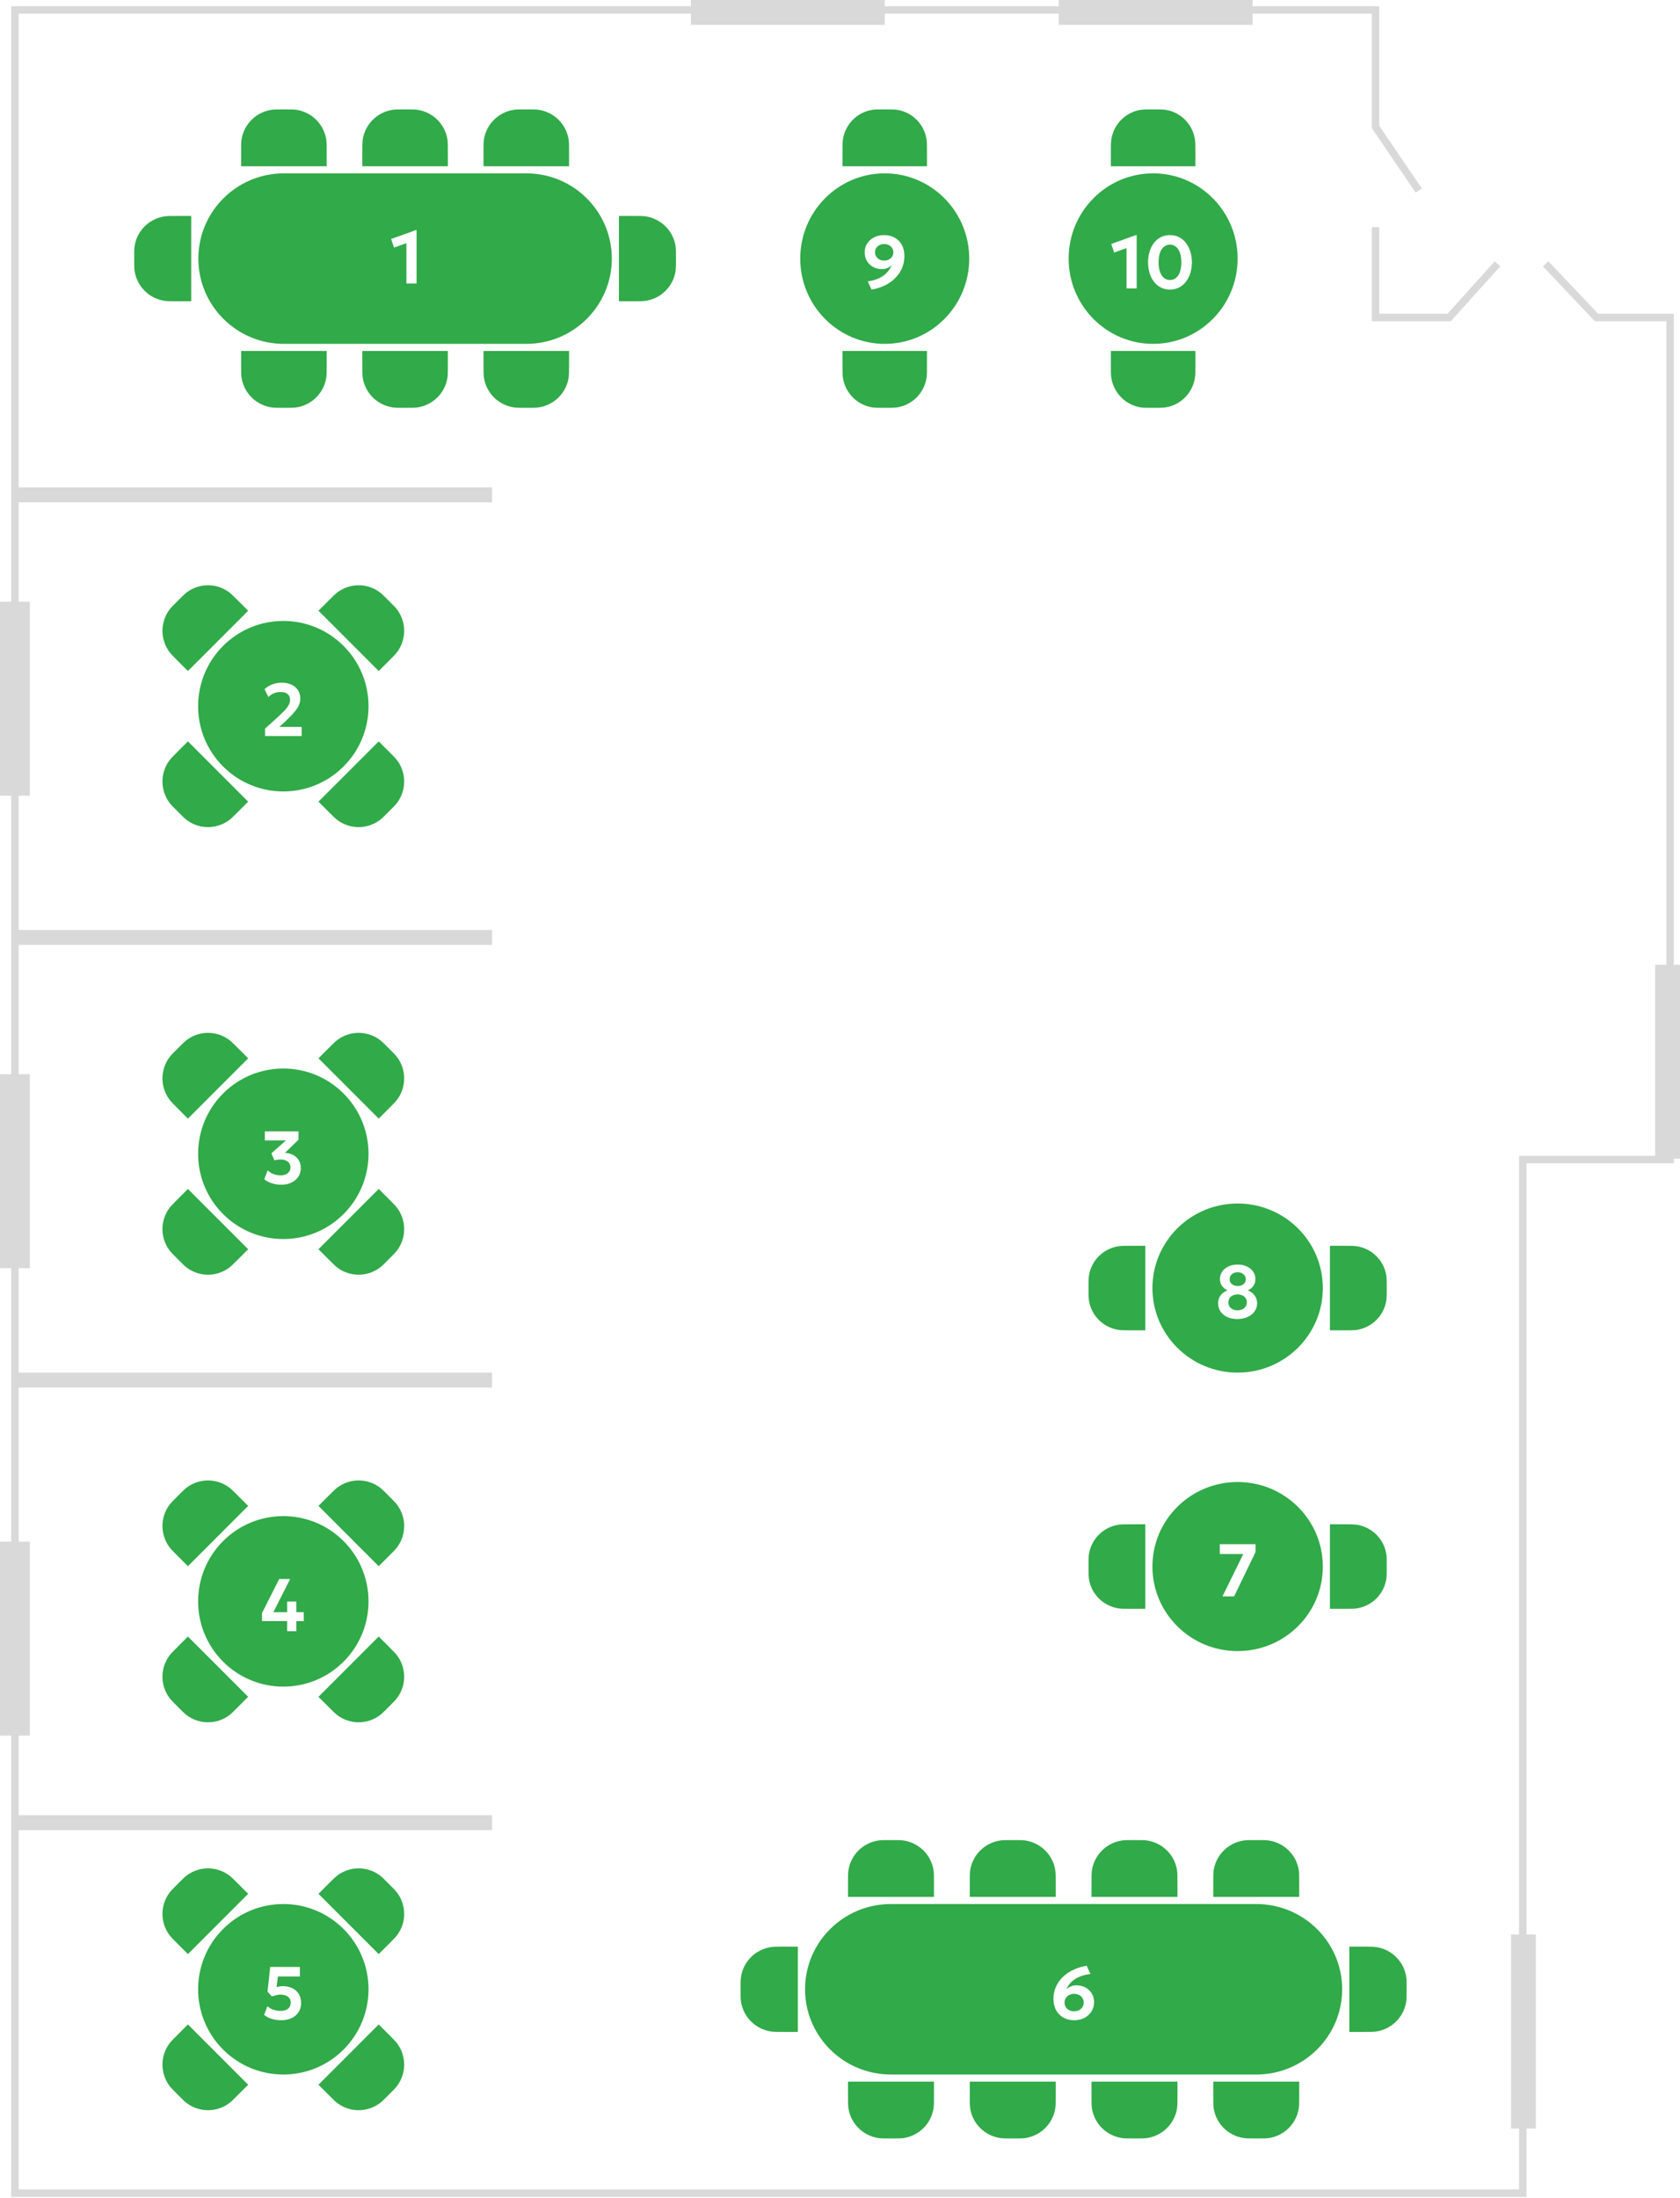 <?xml version="1.0" encoding="UTF-8" standalone="no"?>
<svg
   width="338"
   height="442"
   viewBox="0 0 338 442"
   fill="none"
   version="1.1"
   id="svg76"
   sodipodi:docname="scheme (1).svg"
   inkscape:version="1.4 (e7c3feb1, 2024-10-09)"
   xmlns:inkscape="http://www.inkscape.org/namespaces/inkscape"
   xmlns:sodipodi="http://sodipodi.sourceforge.net/DTD/sodipodi-0.dtd"
   xmlns="http://www.w3.org/2000/svg"
   xmlns:svg="http://www.w3.org/2000/svg">
  <sodipodi:namedview
     id="namedview76"
     pagecolor="#ffffff"
     bordercolor="#000000"
     borderopacity="0.25"
     inkscape:showpageshadow="2"
     inkscape:pageopacity="0.0"
     inkscape:pagecheckerboard="0"
     inkscape:deskcolor="#d1d1d1"
     inkscape:zoom="0.79218179"
     inkscape:cx="92.781734"
     inkscape:cy="292.2309"
     inkscape:window-width="1440"
     inkscape:window-height="900"
     inkscape:window-x="0"
     inkscape:window-y="0"
     inkscape:window-maximized="0"
     inkscape:current-layer="svg76" />
  <g
     id="g76"
     inkscape:label="wall">
    <path
       d="M285.437 38.306L276.755 25.542V2H3L3 441H306.377V384.207V233.168H336V63.834H321.189L310.974 53.056M276.755 45.681V63.834H291.566L301.27 53.056"
       stroke="#D9D9D9"
       stroke-width="1.5"
       id="path1" />
    <path
       d="M6 121H0V160H6V121Z"
       fill="#D9D9D9"
       id="path2" />
    <path
       d="M139 0V5L178 5V0L139 0Z"
       fill="#D9D9D9"
       id="path3" />
    <path
       d="M213 0V5L252 5V0L213 0Z"
       fill="#D9D9D9"
       id="path4" />
    <path
       d="M3 365V368H99V365H3Z"
       fill="#D9D9D9"
       id="path5" />
    <path
       d="M3 276V279H99V276H3Z"
       fill="#D9D9D9"
       id="path6" />
    <path
       d="M3 187V190H99V187H3Z"
       fill="#D9D9D9"
       id="path7" />
    <path
       d="M3 98V101H99V98H3Z"
       fill="#D9D9D9"
       id="path8" />
    <path
       d="M6 216H0V255H6V216Z"
       fill="#D9D9D9"
       id="path9" />
    <path
       d="M6 310H0V349H6V310Z"
       fill="#D9D9D9"
       id="path10" />
    <path
       d="M309 389H304V428H309V389Z"
       fill="#D9D9D9"
       id="path11" />
    <path
       d="M338 194H333V233H338V194Z"
       fill="#D9D9D9"
       id="path12" />
  </g>
  <g
     id="g78"
     inkscape:label="table_9_2">
    <path
       d="M161 52C161 42.532 168.611 34.857 178 34.857C187.389 34.857 195 42.532 195 52C195 61.468 187.389 69.143 178 69.143C168.611 69.143 161 61.468 161 52Z"
       fill="#31AA49"
       id="path13" />
    <path
       d="M169.5 30.571C169.5 29.244 169.5 28.581 169.587 28.026C170.067 24.969 172.444 22.572 175.475 22.088C176.026 22 176.684 22 178 22C179.316 22 179.974 22 180.525 22.088C183.556 22.572 185.933 24.969 186.413 28.026C186.5 28.581 186.5 29.244 186.5 30.571V33.429H169.5V30.571Z"
       fill="#31AA49"
       id="path14" />
    <path
       d="M169.5 73.429C169.5 74.756 169.5 75.419 169.587 75.975C170.067 79.031 172.444 81.428 175.475 81.912C176.026 82 176.684 82 178 82C179.316 82 179.974 82 180.525 81.912C183.556 81.428 185.933 79.031 186.413 75.975C186.5 75.419 186.5 74.756 186.5 73.429V70.571H169.5V73.429Z"
       fill="#31AA49"
       id="path15" />
    <path
       d="M175.347 58.225L174.589 56.575C175.254 56.49 175.849 56.347 176.374 56.148C176.899 55.947 177.359 55.703 177.754 55.413C178.149 55.123 178.482 54.797 178.752 54.438C179.022 54.078 179.232 53.697 179.382 53.297C179.147 53.547 178.859 53.748 178.519 53.898C178.184 54.042 177.827 54.115 177.447 54.115C176.787 54.115 176.192 53.97 175.662 53.68C175.137 53.39 174.722 52.992 174.417 52.487C174.117 51.977 173.967 51.395 173.967 50.74C173.967 50.085 174.132 49.498 174.462 48.977C174.797 48.453 175.259 48.038 175.849 47.733C176.439 47.428 177.119 47.275 177.889 47.275C178.679 47.275 179.379 47.445 179.989 47.785C180.599 48.12 181.079 48.602 181.429 49.233C181.779 49.858 181.954 50.608 181.954 51.483C181.954 52.383 181.787 53.212 181.452 53.972C181.117 54.727 180.647 55.398 180.042 55.983C179.442 56.568 178.742 57.05 177.942 57.43C177.142 57.81 176.277 58.075 175.347 58.225ZM177.889 52.405C178.239 52.405 178.552 52.333 178.827 52.188C179.107 52.042 179.327 51.845 179.487 51.595C179.652 51.34 179.734 51.055 179.734 50.74C179.734 50.415 179.654 50.127 179.494 49.877C179.334 49.627 179.117 49.432 178.842 49.292C178.567 49.148 178.249 49.075 177.889 49.075C177.534 49.075 177.217 49.148 176.937 49.292C176.662 49.432 176.444 49.627 176.284 49.877C176.129 50.127 176.052 50.415 176.052 50.74C176.052 51.055 176.132 51.34 176.292 51.595C176.457 51.845 176.677 52.042 176.952 52.188C177.232 52.333 177.544 52.405 177.889 52.405Z"
       fill="white"
       id="path16" />
  </g>
  <g
     id="g77"
     inkscape:label="table_1_8">
    <path
       d="M39.908 52C39.908 42.532 47.613 34.857 57.118 34.857H105.882C115.387 34.857 123.092 42.532 123.092 52C123.092 61.468 115.387 69.143 105.882 69.143H57.118C47.613 69.143 39.908 61.468 39.908 52Z"
       fill="#31AA49"
       id="path17" />
    <path
       d="M48.513 30.571C48.513 29.244 48.513 28.581 48.601 28.026C49.087 24.969 51.494 22.572 54.562 22.088C55.12 22 55.786 22 57.118 22C58.451 22 59.117 22 59.674 22.088C62.743 22.572 65.149 24.969 65.635 28.026C65.724 28.581 65.724 29.244 65.724 30.571V33.429H48.513V30.571Z"
       fill="#31AA49"
       id="path18" />
    <path
       d="M72.895 30.571C72.895 29.244 72.895 28.581 72.983 28.026C73.469 24.969 75.876 22.572 78.944 22.088C79.501 22 80.168 22 81.5 22C82.832 22 83.499 22 84.056 22.088C87.124 22.572 89.531 24.969 90.017 28.026C90.105 28.581 90.105 29.244 90.105 30.571V33.429H72.895V30.571Z"
       fill="#31AA49"
       id="path19" />
    <path
       d="M97.276 30.571C97.276 29.244 97.276 28.581 97.365 28.026C97.851 24.969 100.257 22.572 103.326 22.088C103.883 22 104.549 22 105.882 22C107.214 22 107.88 22 108.438 22.088C111.506 22.572 113.913 24.969 114.399 28.026C114.487 28.581 114.487 29.244 114.487 30.571V33.429H97.276V30.571Z"
       fill="#31AA49"
       id="path20" />
    <path
       d="M127.395 43.429C128.727 43.429 129.393 43.429 129.951 43.517C133.019 44.001 135.426 46.398 135.912 49.454C136 50.009 136 50.673 136 52C136 53.327 136 53.991 135.912 54.546C135.426 57.602 133.019 59.999 129.951 60.483C129.393 60.571 128.727 60.571 127.395 60.571H124.526V43.429H127.395Z"
       fill="#31AA49"
       id="path21" />
    <path
       d="M48.513 73.429C48.513 74.756 48.513 75.419 48.601 75.975C49.087 79.031 51.494 81.428 54.562 81.912C55.12 82 55.786 82 57.118 82C58.451 82 59.117 82 59.674 81.912C62.743 81.428 65.149 79.031 65.635 75.975C65.724 75.419 65.724 74.756 65.724 73.429V70.571H48.513V73.429Z"
       fill="#31AA49"
       id="path22" />
    <path
       d="M72.895 73.429C72.895 74.756 72.895 75.419 72.983 75.975C73.469 79.031 75.876 81.428 78.944 81.912C79.501 82 80.168 82 81.5 82C82.832 82 83.499 82 84.056 81.912C87.124 81.428 89.531 79.031 90.017 75.975C90.105 75.419 90.105 74.756 90.105 73.429V70.571H72.895V73.429Z"
       fill="#31AA49"
       id="path23" />
    <path
       d="M97.276 73.429C97.276 74.756 97.276 75.419 97.365 75.975C97.851 79.031 100.257 81.428 103.326 81.912C103.883 82 104.549 82 105.882 82C107.214 82 107.88 82 108.438 81.912C111.506 81.428 113.913 79.031 114.399 75.975C114.487 75.419 114.487 74.756 114.487 73.429V70.571H97.276V73.429Z"
       fill="#31AA49"
       id="path24" />
    <path
       d="M35.605 43.429C34.273 43.429 33.607 43.429 33.049 43.517C29.981 44.001 27.574 46.398 27.088 49.454C27 50.009 27 50.673 27 52C27 53.327 27 53.991 27.088 54.546C27.574 57.602 29.981 59.999 33.049 60.483C33.607 60.571 34.273 60.571 35.605 60.571H38.474V43.429H35.605Z"
       fill="#31AA49"
       id="path25" />
    <path
       d="M81.766 57V48.885L79.276 49.778L78.691 48.053L83.656 46.275H83.806V57H81.766Z"
       fill="white"
       id="path26" />
  </g>
  <g
     id="g79"
     inkscape:label="table_2_4">
    <path
       d="M44.878 129.878C51.573 123.183 62.427 123.183 69.122 129.878C75.817 136.573 75.817 147.427 69.122 154.122C62.427 160.816 51.573 160.816 44.878 154.122C38.184 147.427 38.184 136.573 44.878 129.878Z"
       fill="#31AA49"
       id="path27" />
    <path
       d="M66.091 120.787C67.03 119.848 67.499 119.379 67.954 119.049C70.457 117.23 73.847 117.23 76.351 119.049C76.805 119.379 77.275 119.848 78.213 120.787C79.152 121.725 79.621 122.194 79.951 122.649C81.77 125.153 81.77 128.543 79.951 131.046C79.621 131.501 79.152 131.97 78.213 132.909L76.193 134.929L64.071 122.807L66.091 120.787Z"
       fill="#31AA49"
       id="path28" />
    <path
       d="M78.213 151.091C79.152 152.03 79.621 152.499 79.951 152.954C81.77 155.457 81.77 158.847 79.951 161.351C79.621 161.805 79.152 162.275 78.213 163.213C77.275 164.152 76.805 164.621 76.351 164.951C73.847 166.77 70.457 166.77 67.954 164.951C67.499 164.621 67.03 164.152 66.091 163.213L64.071 161.193L76.193 149.071L78.213 151.091Z"
       fill="#31AA49"
       id="path29" />
    <path
       d="M35.787 151.091C34.848 152.03 34.379 152.499 34.049 152.954C32.23 155.457 32.23 158.847 34.049 161.351C34.379 161.805 34.848 162.275 35.787 163.213C36.725 164.152 37.194 164.621 37.649 164.951C40.153 166.77 43.543 166.77 46.046 164.951C46.501 164.621 46.97 164.152 47.909 163.213L49.929 161.193L37.807 149.071L35.787 151.091Z"
       fill="#31AA49"
       id="path30" />
    <path
       d="M47.909 120.787C46.97 119.848 46.501 119.379 46.046 119.049C43.543 117.23 40.153 117.23 37.649 119.049C37.194 119.379 36.725 119.848 35.787 120.787C34.848 121.725 34.379 122.194 34.049 122.649C32.23 125.153 32.23 128.543 34.049 131.046C34.379 131.501 34.848 131.97 35.787 132.909L37.807 134.929L49.929 122.807L47.909 120.787Z"
       fill="#31AA49"
       id="path31" />
    <path
       d="M53.327 148V146.515L55.57 144.482C56.27 143.847 56.822 143.315 57.227 142.885C57.637 142.45 57.927 142.065 58.097 141.73C58.272 141.395 58.36 141.057 58.36 140.717C58.36 140.217 58.192 139.83 57.857 139.555C57.522 139.28 57.05 139.142 56.44 139.142C55.98 139.142 55.537 139.23 55.112 139.405C54.692 139.575 54.322 139.827 54.002 140.162L53.23 138.557C53.69 138.142 54.217 137.825 54.812 137.605C55.412 137.385 56.027 137.275 56.657 137.275C57.417 137.275 58.08 137.407 58.645 137.672C59.21 137.937 59.645 138.31 59.95 138.79C60.26 139.265 60.415 139.82 60.415 140.455C60.415 140.89 60.33 141.317 60.16 141.737C59.99 142.152 59.687 142.62 59.252 143.14C58.822 143.66 58.215 144.29 57.43 145.03L56.207 146.17H60.692V148H53.327Z"
       fill="white"
       id="path32" />
  </g>
  <g
     id="g80"
     inkscape:label="table_3_3">
    <path
       d="M44.878 219.878C51.573 213.183 62.427 213.183 69.122 219.878C75.817 226.573 75.817 237.427 69.122 244.122C62.427 250.816 51.573 250.816 44.878 244.122C38.184 237.427 38.184 226.573 44.878 219.878Z"
       fill="#31AA49"
       id="path33" />
    <path
       d="M66.091 210.787C67.03 209.848 67.499 209.379 67.954 209.049C70.457 207.23 73.847 207.23 76.351 209.049C76.805 209.379 77.275 209.848 78.213 210.787C79.152 211.725 79.621 212.194 79.951 212.649C81.77 215.153 81.77 218.543 79.951 221.046C79.621 221.501 79.152 221.97 78.213 222.909L76.193 224.929L64.071 212.807L66.091 210.787Z"
       fill="#31AA49"
       id="path34" />
    <path
       d="M78.213 241.091C79.152 242.03 79.621 242.499 79.951 242.954C81.77 245.457 81.77 248.847 79.951 251.351C79.621 251.805 79.152 252.275 78.213 253.213C77.275 254.152 76.805 254.621 76.351 254.951C73.847 256.77 70.457 256.77 67.954 254.951C67.499 254.621 67.03 254.152 66.091 253.213L64.071 251.193L76.193 239.071L78.213 241.091Z"
       fill="#31AA49"
       id="path35" />
    <path
       d="M35.787 241.091C34.848 242.03 34.379 242.499 34.049 242.954C32.23 245.457 32.23 248.847 34.049 251.351C34.379 251.805 34.848 252.275 35.787 253.213C36.725 254.152 37.194 254.621 37.649 254.951C40.153 256.77 43.543 256.77 46.046 254.951C46.501 254.621 46.97 254.152 47.909 253.213L49.929 251.193L37.807 239.071L35.787 241.091Z"
       fill="#31AA49"
       id="path36" />
    <path
       d="M47.909 210.787C46.97 209.848 46.501 209.379 46.046 209.049C43.543 207.23 40.153 207.23 37.649 209.049C37.194 209.379 36.725 209.848 35.787 210.787C34.848 211.725 34.379 212.194 34.049 212.649C32.23 215.153 32.23 218.543 34.049 221.046C34.379 221.501 34.848 221.97 35.787 222.909L37.807 224.929L49.929 212.807L47.909 210.787Z"
       fill="#31AA49"
       id="path37" />
    <path
       d="M56.573 238.225C56.118 238.225 55.67 238.175 55.23 238.075C54.795 237.98 54.395 237.847 54.03 237.677C53.67 237.507 53.383 237.315 53.168 237.1L53.858 235.33C54.148 235.64 54.528 235.888 54.998 236.073C55.473 236.252 55.953 236.342 56.438 236.342C56.838 236.342 57.188 236.277 57.488 236.147C57.788 236.012 58.02 235.825 58.185 235.585C58.355 235.345 58.44 235.065 58.44 234.745C58.44 234.24 58.255 233.847 57.885 233.567C57.52 233.287 57.038 233.147 56.438 233.147C56.248 233.147 56.048 233.162 55.838 233.192C55.633 233.217 55.423 233.257 55.208 233.312L54.6 231.91L57.525 229.315H53.28V227.5H60.06V229.165L57.33 231.82C57.875 231.835 58.39 231.96 58.875 232.195C59.36 232.43 59.755 232.772 60.06 233.222C60.365 233.672 60.518 234.23 60.518 234.895C60.518 235.545 60.35 236.12 60.015 236.62C59.68 237.12 59.215 237.512 58.62 237.797C58.03 238.083 57.348 238.225 56.573 238.225Z"
       fill="white"
       id="path38" />
  </g>
  <g
     id="g81"
     inkscape:label="table_4_4">
    <path
       d="M44.878 309.878C51.573 303.183 62.427 303.183 69.122 309.878C75.817 316.573 75.817 327.427 69.122 334.122C62.427 340.816 51.573 340.816 44.878 334.122C38.184 327.427 38.184 316.573 44.878 309.878Z"
       fill="#31AA49"
       id="path39" />
    <path
       d="M66.091 300.787C67.03 299.848 67.499 299.379 67.954 299.049C70.457 297.23 73.847 297.23 76.351 299.049C76.805 299.379 77.275 299.848 78.213 300.787C79.152 301.725 79.621 302.194 79.951 302.649C81.77 305.153 81.77 308.543 79.951 311.046C79.621 311.501 79.152 311.97 78.213 312.909L76.193 314.929L64.071 302.807L66.091 300.787Z"
       fill="#31AA49"
       id="path40" />
    <path
       d="M78.213 331.091C79.152 332.03 79.621 332.499 79.951 332.954C81.77 335.457 81.77 338.847 79.951 341.351C79.621 341.805 79.152 342.275 78.213 343.213C77.275 344.152 76.805 344.621 76.351 344.951C73.847 346.77 70.457 346.77 67.954 344.951C67.499 344.621 67.03 344.152 66.091 343.213L64.071 341.193L76.193 329.071L78.213 331.091Z"
       fill="#31AA49"
       id="path41" />
    <path
       d="M35.787 331.091C34.848 332.03 34.379 332.499 34.049 332.954C32.23 335.457 32.23 338.847 34.049 341.351C34.379 341.805 34.848 342.275 35.787 343.213C36.725 344.152 37.194 344.621 37.649 344.951C40.153 346.77 43.543 346.77 46.046 344.951C46.501 344.621 46.97 344.152 47.909 343.213L49.929 341.193L37.807 329.071L35.787 331.091Z"
       fill="#31AA49"
       id="path42" />
    <path
       d="M47.909 300.787C46.97 299.848 46.501 299.379 46.046 299.049C43.543 297.23 40.153 297.23 37.649 299.049C37.194 299.379 36.725 299.848 35.787 300.787C34.848 301.725 34.379 302.194 34.049 302.649C32.23 305.153 32.23 308.543 34.049 311.046C34.379 311.501 34.848 311.97 35.787 312.909L37.807 314.929L49.929 302.807L47.909 300.787Z"
       fill="#31AA49"
       id="path43" />
    <path
       d="M57.776 328V325.967H52.706V324.362L56.178 317.5H58.376L54.993 324.175H57.776V322.03H59.628V324.175H61.121V325.967H59.628V328H57.776Z"
       fill="white"
       id="path44" />
  </g>
  <g
     id="g82"
     inkscape:label="table_5_4">
    <path
       d="M44.878 387.878C51.573 381.183 62.427 381.183 69.122 387.878C75.817 394.573 75.817 405.427 69.122 412.122C62.427 418.816 51.573 418.816 44.878 412.122C38.184 405.427 38.184 394.573 44.878 387.878Z"
       fill="#31AA49"
       id="path45" />
    <path
       d="M66.091 378.787C67.03 377.848 67.499 377.379 67.954 377.049C70.457 375.23 73.847 375.23 76.351 377.049C76.805 377.379 77.275 377.848 78.213 378.787C79.152 379.725 79.621 380.194 79.951 380.649C81.77 383.153 81.77 386.543 79.951 389.046C79.621 389.501 79.152 389.97 78.213 390.909L76.193 392.929L64.071 380.807L66.091 378.787Z"
       fill="#31AA49"
       id="path46" />
    <path
       d="M78.213 409.091C79.152 410.03 79.621 410.499 79.951 410.954C81.77 413.457 81.77 416.847 79.951 419.351C79.621 419.805 79.152 420.275 78.213 421.213C77.275 422.152 76.805 422.621 76.351 422.951C73.847 424.77 70.457 424.77 67.954 422.951C67.499 422.621 67.03 422.152 66.091 421.213L64.071 419.193L76.193 407.071L78.213 409.091Z"
       fill="#31AA49"
       id="path47" />
    <path
       d="M35.787 409.091C34.848 410.03 34.379 410.499 34.049 410.954C32.23 413.457 32.23 416.847 34.049 419.351C34.379 419.805 34.848 420.275 35.787 421.213C36.725 422.152 37.194 422.621 37.649 422.951C40.153 424.77 43.543 424.77 46.046 422.951C46.501 422.621 46.97 422.152 47.909 421.213L49.929 419.193L37.807 407.071L35.787 409.091Z"
       fill="#31AA49"
       id="path48" />
    <path
       d="M47.909 378.787C46.97 377.848 46.501 377.379 46.046 377.049C43.543 375.23 40.153 375.23 37.649 377.049C37.194 377.379 36.725 377.848 35.787 378.787C34.848 379.725 34.379 380.194 34.049 380.649C32.23 383.153 32.23 386.543 34.049 389.046C34.379 389.501 34.848 389.97 35.787 390.909L37.807 392.929L49.929 380.807L47.909 378.787Z"
       fill="#31AA49"
       id="path49" />
    <path
       d="M56.566 406.225C55.891 406.225 55.251 406.13 54.646 405.94C54.046 405.745 53.546 405.482 53.146 405.152L53.806 403.405C54.141 403.725 54.541 403.962 55.006 404.117C55.476 404.267 55.956 404.342 56.446 404.342C56.866 404.342 57.228 404.28 57.533 404.155C57.843 404.025 58.081 403.835 58.246 403.585C58.411 403.33 58.493 403.017 58.493 402.647C58.493 402.322 58.406 402.042 58.231 401.807C58.061 401.572 57.821 401.392 57.511 401.267C57.206 401.137 56.848 401.072 56.438 401.072C56.173 401.072 55.896 401.105 55.606 401.17C55.316 401.235 55.023 401.332 54.728 401.462L53.821 400.465L54.368 395.507L60.331 395.515V397.427H55.906L55.643 399.557C55.848 399.502 56.056 399.46 56.266 399.43C56.476 399.395 56.686 399.377 56.896 399.377C57.611 399.377 58.246 399.512 58.801 399.782C59.356 400.047 59.791 400.432 60.106 400.937C60.421 401.437 60.578 402.04 60.578 402.745C60.578 403.45 60.411 404.062 60.076 404.582C59.741 405.102 59.271 405.507 58.666 405.797C58.066 406.083 57.366 406.225 56.566 406.225Z"
       fill="white"
       id="path50" />
  </g>
  <g
     id="g84"
     inkscape:label="table_6_10">
    <path
       d="M161.968 400C161.968 390.532 169.709 382.857 179.258 382.857H252.742C262.291 382.857 270.032 390.532 270.032 400C270.032 409.468 262.291 417.143 252.742 417.143H179.258C169.709 417.143 161.968 409.468 161.968 400Z"
       fill="#31AA49"
       id="path51" />
    <path
       d="M170.613 378.571C170.613 377.244 170.613 376.581 170.702 376.025C171.19 372.969 173.608 370.572 176.69 370.088C177.25 370 177.919 370 179.258 370C180.597 370 181.266 370 181.826 370.088C184.909 370.572 187.326 372.969 187.815 376.025C187.903 376.581 187.903 377.244 187.903 378.571V381.429H170.613V378.571Z"
       fill="#31AA49"
       id="path52" />
    <path
       d="M195.108 378.571C195.108 377.244 195.108 376.581 195.196 376.025C195.684 372.969 198.102 370.572 201.185 370.088C201.745 370 202.414 370 203.753 370C205.091 370 205.761 370 206.321 370.088C209.403 370.572 211.821 372.969 212.309 376.025C212.398 376.581 212.398 377.244 212.398 378.571V381.429H195.108V378.571Z"
       fill="#31AA49"
       id="path53" />
    <path
       d="M219.602 378.571C219.602 377.244 219.602 376.581 219.691 376.025C220.179 372.969 222.597 370.572 225.679 370.088C226.239 370 226.909 370 228.247 370C229.586 370 230.255 370 230.815 370.088C233.898 370.572 236.316 372.969 236.804 376.025C236.892 376.581 236.892 377.244 236.892 378.571V381.429H219.602V378.571Z"
       fill="#31AA49"
       id="path54" />
    <path
       d="M244.097 378.571C244.097 377.244 244.097 376.581 244.185 376.025C244.674 372.969 247.091 370.572 250.174 370.088C250.734 370 251.403 370 252.742 370C254.081 370 254.75 370 255.31 370.088C258.392 370.572 260.81 372.969 261.298 376.025C261.387 376.581 261.387 377.244 261.387 378.571V381.429H244.097V378.571Z"
       fill="#31AA49"
       id="path55" />
    <path
       d="M274.355 391.429C275.693 391.429 276.363 391.429 276.923 391.517C280.005 392.001 282.423 394.398 282.911 397.454C283 398.009 283 398.673 283 400C283 401.327 283 401.991 282.911 402.546C282.423 405.602 280.005 407.999 276.923 408.483C276.363 408.571 275.693 408.571 274.355 408.571H271.473V391.429H274.355Z"
       fill="#31AA49"
       id="path56" />
    <path
       d="M170.613 421.429C170.613 422.756 170.613 423.419 170.702 423.975C171.19 427.031 173.608 429.428 176.69 429.912C177.25 430 177.919 430 179.258 430C180.597 430 181.266 430 181.826 429.912C184.909 429.428 187.326 427.031 187.815 423.975C187.903 423.419 187.903 422.756 187.903 421.429V418.571H170.613V421.429Z"
       fill="#31AA49"
       id="path57" />
    <path
       d="M195.108 421.429C195.108 422.756 195.108 423.419 195.196 423.975C195.684 427.031 198.102 429.428 201.185 429.912C201.745 430 202.414 430 203.753 430C205.091 430 205.761 430 206.321 429.912C209.403 429.428 211.821 427.031 212.309 423.975C212.398 423.419 212.398 422.756 212.398 421.429V418.571H195.108V421.429Z"
       fill="#31AA49"
       id="path58" />
    <path
       d="M219.602 421.429C219.602 422.756 219.602 423.419 219.691 423.975C220.179 427.031 222.597 429.428 225.679 429.912C226.239 430 226.909 430 228.247 430C229.586 430 230.255 430 230.815 429.912C233.898 429.428 236.316 427.031 236.804 423.975C236.892 423.419 236.892 422.756 236.892 421.429V418.571H219.602V421.429Z"
       fill="#31AA49"
       id="path59" />
    <path
       d="M244.097 421.429C244.097 422.756 244.097 423.419 244.185 423.975C244.674 427.031 247.091 429.428 250.174 429.912C250.734 430 251.403 430 252.742 430C254.081 430 254.75 430 255.31 429.912C258.392 429.428 260.81 427.031 261.298 423.975C261.387 423.419 261.387 422.756 261.387 421.429V418.571H244.097V421.429Z"
       fill="#31AA49"
       id="path60" />
    <path
       d="M157.645 391.429C156.307 391.429 155.637 391.429 155.077 391.517C151.995 392.001 149.577 394.398 149.089 397.454C149 398.009 149 398.673 149 400C149 401.327 149 401.991 149.089 402.546C149.577 405.602 151.995 407.999 155.077 408.483C155.637 408.571 156.307 408.571 157.645 408.571H160.527V391.429H157.645Z"
       fill="#31AA49"
       id="path61" />
    <path
       d="M216.101 406.225C215.301 406.225 214.589 406.053 213.964 405.707C213.339 405.362 212.846 404.87 212.486 404.23C212.126 403.585 211.946 402.815 211.946 401.92C211.946 401.035 212.116 400.22 212.456 399.475C212.796 398.725 213.269 398.062 213.874 397.487C214.484 396.912 215.194 396.437 216.004 396.062C216.819 395.682 217.696 395.42 218.636 395.275L219.386 396.925C218.711 397.005 218.106 397.14 217.571 397.33C217.041 397.515 216.576 397.747 216.176 398.027C215.776 398.302 215.439 398.61 215.164 398.95C214.894 399.285 214.681 399.64 214.526 400.015C214.776 399.765 215.076 399.567 215.426 399.422C215.776 399.277 216.149 399.205 216.544 399.205C217.229 399.205 217.839 399.35 218.374 399.64C218.914 399.93 219.339 400.33 219.649 400.84C219.964 401.345 220.121 401.925 220.121 402.58C220.121 403.09 220.024 403.567 219.829 404.012C219.634 404.452 219.356 404.84 218.996 405.175C218.641 405.505 218.219 405.762 217.729 405.947C217.239 406.133 216.696 406.225 216.101 406.225ZM216.101 404.425C216.476 404.425 216.809 404.35 217.099 404.2C217.389 404.045 217.616 403.837 217.781 403.577C217.951 403.312 218.036 403.01 218.036 402.67C218.036 402.335 217.951 402.035 217.781 401.77C217.611 401.505 217.381 401.297 217.091 401.147C216.801 400.992 216.471 400.915 216.101 400.915C215.736 400.915 215.409 400.992 215.119 401.147C214.829 401.297 214.599 401.505 214.429 401.77C214.259 402.035 214.174 402.335 214.174 402.67C214.174 403.01 214.256 403.312 214.421 403.577C214.586 403.837 214.814 404.045 215.104 404.2C215.399 404.35 215.731 404.425 216.101 404.425Z"
       fill="white"
       id="path62" />
  </g>
  <g
     id="g83"
     inkscape:label="table_10_2">
    <path
       d="M215 52C215 42.532 222.611 34.857 232 34.857C241.389 34.857 249 42.532 249 52C249 61.468 241.389 69.143 232 69.143C222.611 69.143 215 61.468 215 52Z"
       fill="#31AA49"
       id="path63" />
    <path
       d="M223.5 30.571C223.5 29.244 223.5 28.581 223.587 28.026C224.067 24.969 226.444 22.572 229.475 22.088C230.026 22 230.684 22 232 22C233.316 22 233.974 22 234.525 22.088C237.556 22.572 239.933 24.969 240.413 28.026C240.5 28.581 240.5 29.244 240.5 30.571V33.429H223.5V30.571Z"
       fill="#31AA49"
       id="path64" />
    <path
       d="M223.5 73.429C223.5 74.756 223.5 75.419 223.587 75.975C224.067 79.031 226.444 81.428 229.475 81.912C230.026 82 230.684 82 232 82C233.316 82 233.974 82 234.525 81.912C237.556 81.428 239.933 79.031 240.413 75.975C240.5 75.419 240.5 74.756 240.5 73.429V70.571H223.5V73.429Z"
       fill="#31AA49"
       id="path65" />
    <path
       d="M226.647 58V49.885L224.157 50.778L223.572 49.053L228.537 47.275H228.687V58H226.647ZM235.387 58.225C234.687 58.225 234.064 58.083 233.519 57.797C232.974 57.513 232.512 57.117 232.132 56.612C231.757 56.108 231.469 55.525 231.269 54.865C231.074 54.205 230.977 53.5 230.977 52.75C230.977 51.995 231.074 51.288 231.269 50.627C231.469 49.968 231.757 49.388 232.132 48.888C232.512 48.383 232.974 47.987 233.519 47.703C234.064 47.417 234.687 47.275 235.387 47.275C236.082 47.275 236.702 47.417 237.247 47.703C237.792 47.987 238.252 48.383 238.627 48.888C239.007 49.388 239.297 49.968 239.497 50.627C239.697 51.288 239.797 51.995 239.797 52.75C239.797 53.5 239.697 54.205 239.497 54.865C239.297 55.525 239.007 56.108 238.627 56.612C238.252 57.117 237.792 57.513 237.247 57.797C236.702 58.083 236.082 58.225 235.387 58.225ZM235.387 56.305C235.732 56.305 236.044 56.227 236.324 56.072C236.604 55.913 236.844 55.682 237.044 55.383C237.249 55.078 237.404 54.705 237.509 54.265C237.619 53.82 237.674 53.315 237.674 52.75C237.674 51.995 237.579 51.352 237.389 50.822C237.199 50.288 236.932 49.883 236.587 49.608C236.247 49.333 235.847 49.195 235.387 49.195C235.042 49.195 234.729 49.275 234.449 49.435C234.169 49.59 233.927 49.82 233.722 50.125C233.522 50.425 233.367 50.795 233.257 51.235C233.152 51.675 233.099 52.18 233.099 52.75C233.099 53.505 233.194 54.148 233.384 54.678C233.574 55.208 233.839 55.612 234.179 55.892C234.524 56.167 234.927 56.305 235.387 56.305Z"
       fill="white"
       id="path66" />
  </g>
  <g
     filter="url(#filter0_d_15_252)"
     id="g70"
     inkscape:label="table_8_2">
    <path
       d="M231.857 255C231.857 245.611 239.532 238 249 238C258.468 238 266.143 245.611 266.143 255C266.143 264.389 258.468 272 249 272C239.532 272 231.857 264.389 231.857 255Z"
       fill="#31AA49"
       id="path67" />
    <path
       d="M270.429 246.5C271.756 246.5 272.419 246.5 272.975 246.587C276.031 247.067 278.428 249.444 278.912 252.475C279 253.026 279 253.684 279 255C279 256.316 279 256.974 278.912 257.525C278.428 260.556 276.031 262.933 272.975 263.413C272.419 263.5 271.756 263.5 270.429 263.5H267.571V246.5H270.429Z"
       fill="#31AA49"
       id="path68" />
    <path
       d="M227.571 246.5C226.244 246.5 225.581 246.5 225.025 246.587C221.969 247.067 219.572 249.444 219.088 252.475C219 253.026 219 253.684 219 255C219 256.316 219 256.974 219.088 257.525C219.572 260.556 221.969 262.933 225.025 263.413C225.581 263.5 226.244 263.5 227.571 263.5H230.429V246.5H227.571Z"
       fill="#31AA49"
       id="path69" />
    <path
       d="M248.953 261.225C248.143 261.225 247.448 261.088 246.868 260.812C246.288 260.532 245.843 260.155 245.533 259.68C245.228 259.205 245.076 258.67 245.076 258.075C245.076 257.655 245.148 257.277 245.293 256.942C245.443 256.607 245.658 256.317 245.938 256.072C246.223 255.822 246.563 255.617 246.958 255.457C246.573 255.292 246.223 255.02 245.908 254.64C245.598 254.255 245.443 253.765 245.443 253.17C245.443 252.61 245.596 252.112 245.901 251.677C246.206 251.242 246.626 250.9 247.161 250.65C247.696 250.4 248.308 250.275 248.998 250.275C249.698 250.275 250.316 250.402 250.851 250.657C251.391 250.907 251.813 251.25 252.118 251.685C252.423 252.12 252.576 252.615 252.576 253.17C252.576 253.57 252.503 253.922 252.358 254.227C252.213 254.527 252.026 254.78 251.796 254.985C251.566 255.19 251.323 255.347 251.068 255.457C251.618 255.692 252.063 256.032 252.403 256.477C252.748 256.922 252.921 257.455 252.921 258.075C252.921 258.67 252.753 259.205 252.418 259.68C252.083 260.155 251.616 260.532 251.016 260.812C250.421 261.088 249.733 261.225 248.953 261.225ZM248.998 259.477C249.318 259.477 249.618 259.417 249.898 259.297C250.178 259.172 250.406 258.992 250.581 258.757C250.761 258.517 250.851 258.225 250.851 257.88C250.851 257.53 250.766 257.237 250.596 257.002C250.431 256.767 250.208 256.59 249.928 256.47C249.648 256.345 249.338 256.282 248.998 256.282C248.478 256.282 248.038 256.42 247.678 256.695C247.323 256.97 247.146 257.365 247.146 257.88C247.146 258.225 247.231 258.517 247.401 258.757C247.571 258.992 247.796 259.172 248.076 259.297C248.361 259.417 248.668 259.477 248.998 259.477ZM249.013 254.587C249.328 254.587 249.608 254.532 249.853 254.422C250.098 254.307 250.291 254.147 250.431 253.942C250.571 253.737 250.641 253.5 250.641 253.23C250.641 252.825 250.488 252.49 250.183 252.225C249.883 251.955 249.493 251.82 249.013 251.82C248.693 251.82 248.411 251.882 248.166 252.007C247.921 252.127 247.728 252.295 247.588 252.51C247.453 252.72 247.386 252.96 247.386 253.23C247.386 253.635 247.538 253.962 247.843 254.212C248.153 254.462 248.543 254.587 249.013 254.587Z"
       fill="white"
       id="path70" />
  </g>
  <g
     id="g85"
     inkscape:label="table_7_2">
    <path
       d="M231.857 315C231.857 305.611 239.532 298 249 298C258.468 298 266.143 305.611 266.143 315C266.143 324.389 258.468 332 249 332C239.532 332 231.857 324.389 231.857 315Z"
       fill="#31AA49"
       id="path71" />
    <path
       d="M270.429 306.5C271.756 306.5 272.419 306.5 272.975 306.587C276.031 307.067 278.428 309.444 278.912 312.475C279 313.026 279 313.684 279 315C279 316.316 279 316.974 278.912 317.525C278.428 320.556 276.031 322.933 272.975 323.413C272.419 323.5 271.756 323.5 270.429 323.5H267.571V306.5H270.429Z"
       fill="#31AA49"
       id="path72" />
    <path
       d="M227.571 306.5C226.244 306.5 225.581 306.5 225.025 306.587C221.969 307.067 219.572 309.444 219.088 312.475C219 313.026 219 313.684 219 315C219 316.316 219 316.974 219.088 317.525C219.572 320.556 221.969 322.933 225.025 323.413C225.581 323.5 226.244 323.5 227.571 323.5H230.429V306.5H227.571Z"
       fill="#31AA49"
       id="path73" />
    <path
       d="M245.952 321L250.137 312.48H245.412V310.5H252.604V312.082L248.292 321H245.952Z"
       fill="white"
       id="path74" />
  </g>
  <defs
     id="defs76">
    <filter
       id="filter0_d_15_252"
       x="215"
       y="238"
       width="68"
       height="42"
       filterUnits="userSpaceOnUse"
       color-interpolation-filters="sRGB">
      <feFlood
         flood-opacity="0"
         result="BackgroundImageFix"
         id="feFlood74" />
      <feColorMatrix
         in="SourceAlpha"
         type="matrix"
         values="0 0 0 0 0 0 0 0 0 0 0 0 0 0 0 0 0 0 127 0"
         result="hardAlpha"
         id="feColorMatrix74" />
      <feOffset
         dy="4"
         id="feOffset74" />
      <feGaussianBlur
         stdDeviation="2"
         id="feGaussianBlur74" />
      <feComposite
         in2="hardAlpha"
         operator="out"
         id="feComposite74" />
      <feColorMatrix
         type="matrix"
         values="0 0 0 0 0 0 0 0 0 0 0 0 0 0 0 0 0 0 0.25 0"
         id="feColorMatrix75" />
      <feBlend
         mode="normal"
         in2="BackgroundImageFix"
         result="effect1_dropShadow_15_252"
         id="feBlend75" />
      <feBlend
         mode="normal"
         in="SourceGraphic"
         in2="effect1_dropShadow_15_252"
         result="shape"
         id="feBlend76" />
    </filter>
  </defs>
</svg>
